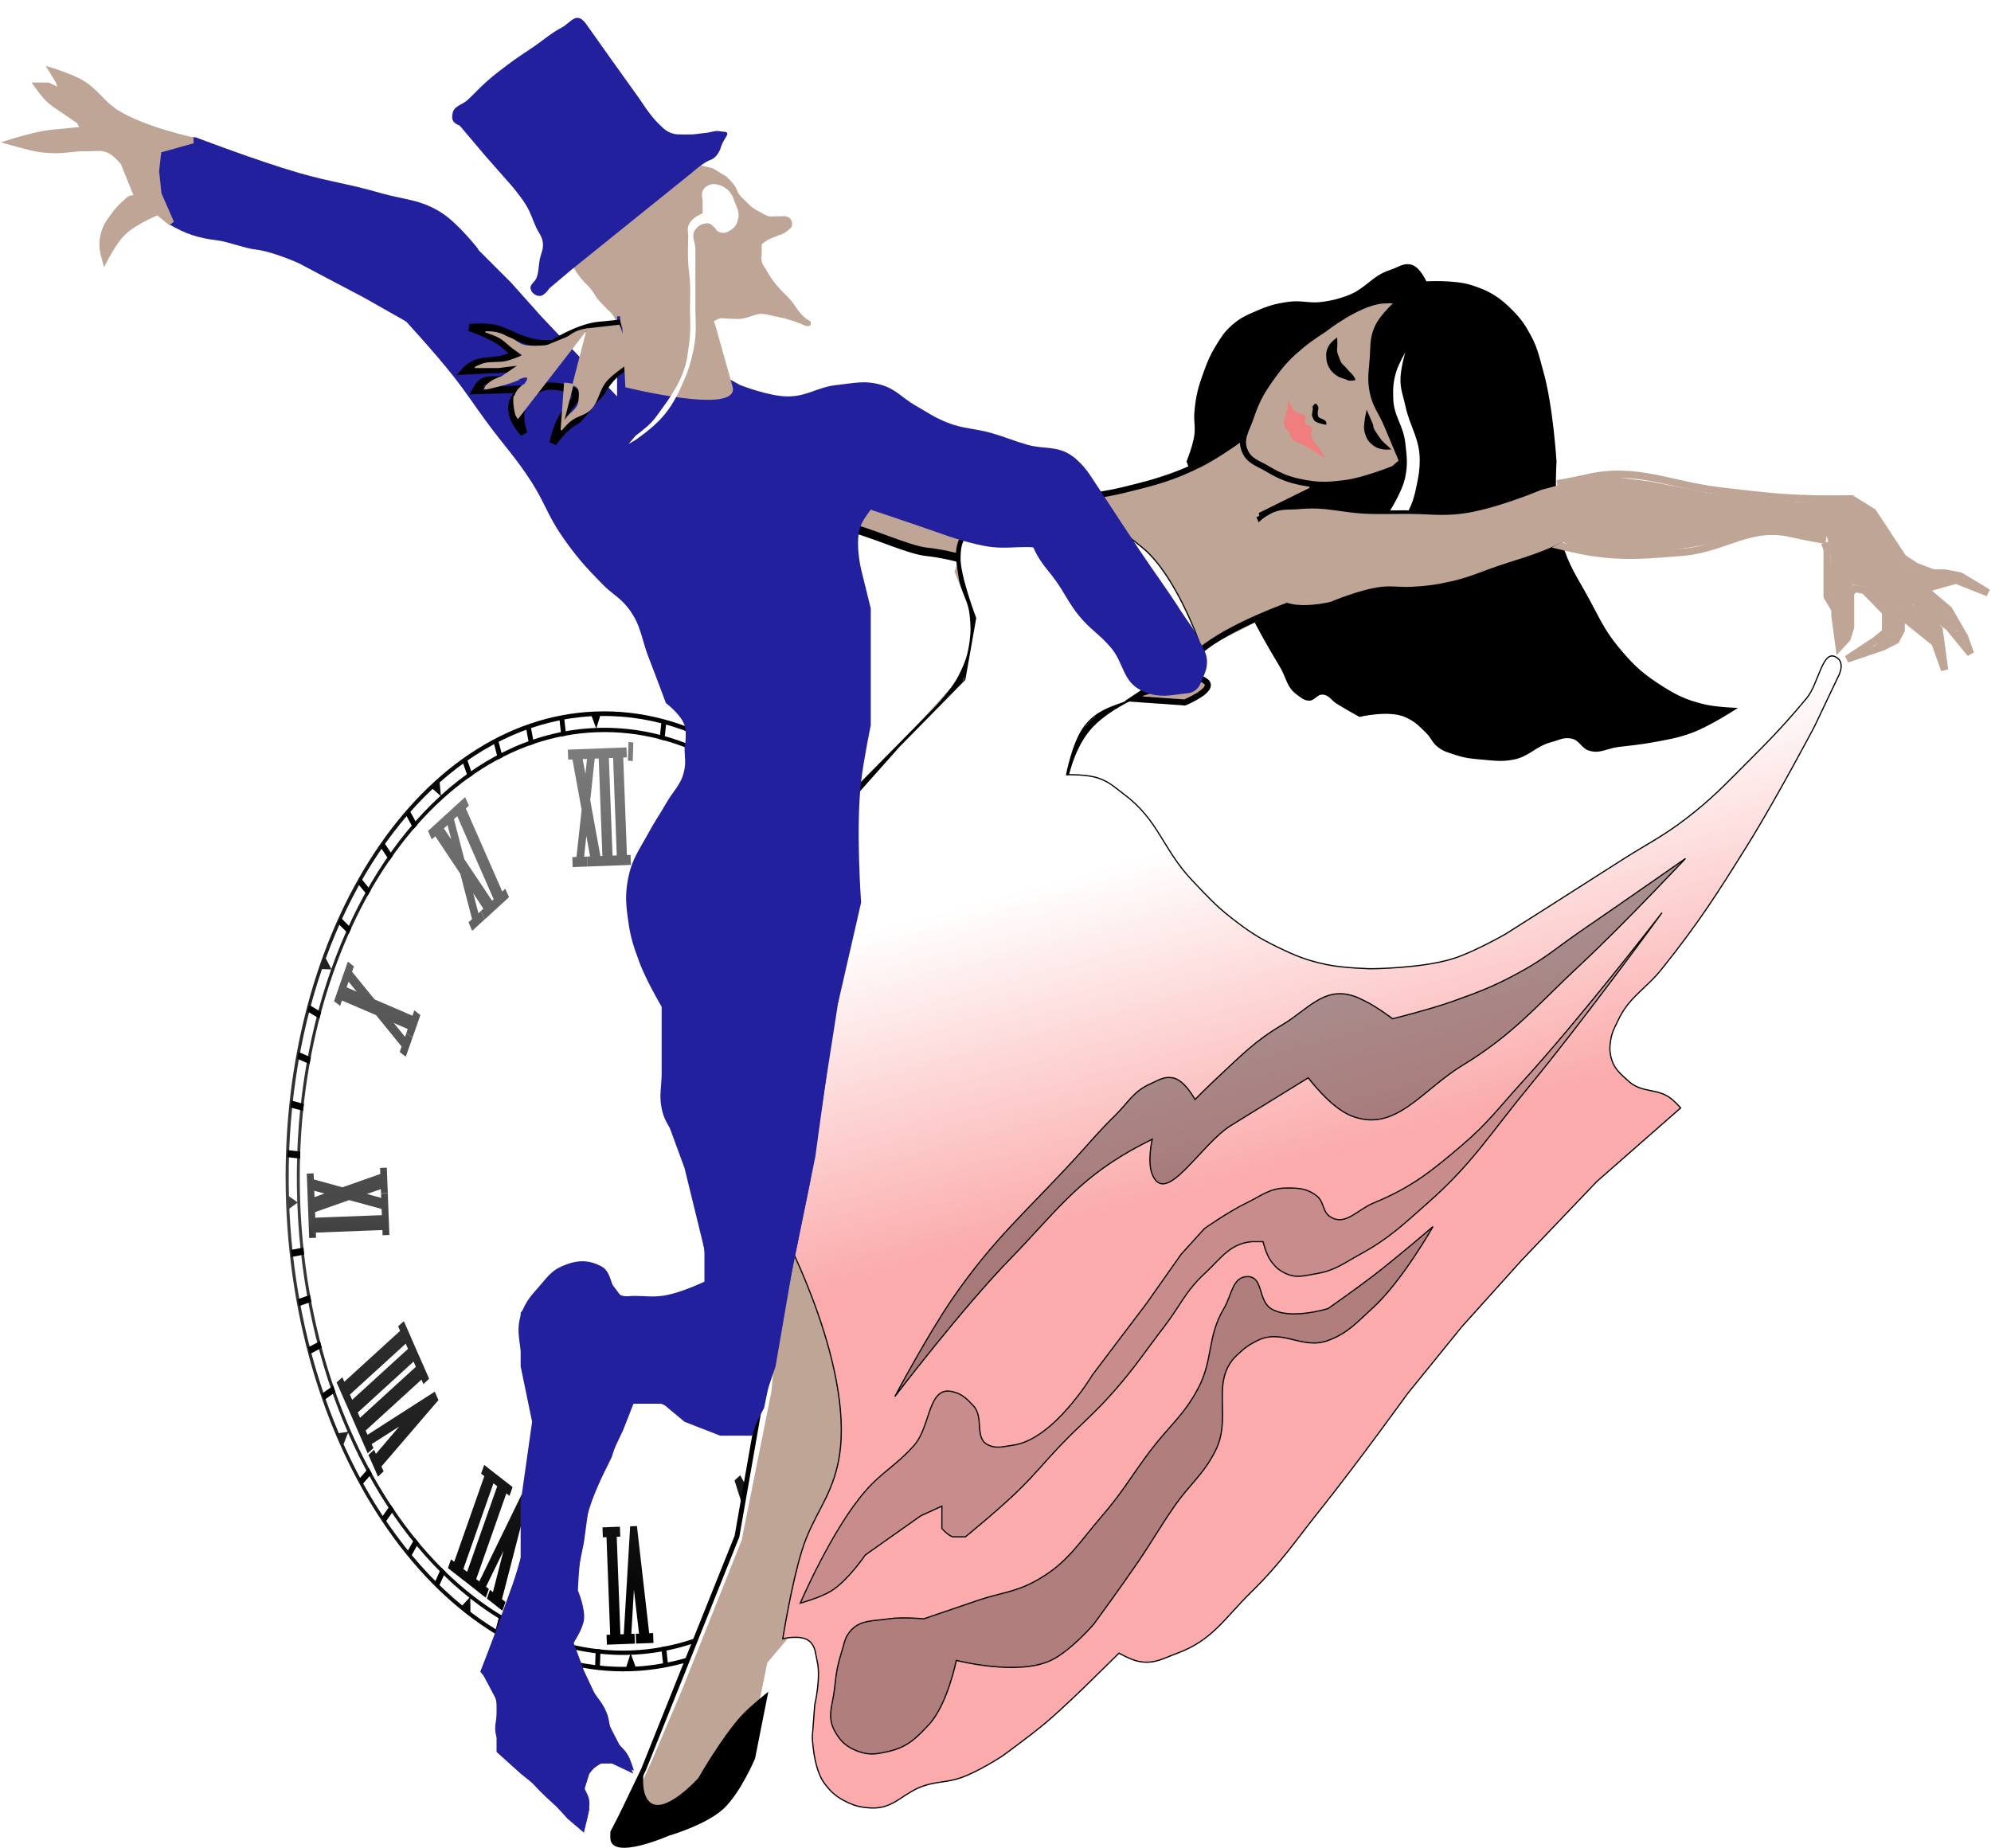 <svg width="1652" height="1534" viewBox="0 0 1652 1534" fill="none" xmlns="http://www.w3.org/2000/svg">
<g id="logo 1" clip-path="url(#clip0_6_16)">
<g id="Group" filter="url(#filter0_d_6_16)">
<path id="Vector" d="M524.517 1333.77C677.441 1328 794.556 1141.7 786.099 917.658C777.643 693.619 646.818 516.679 493.894 522.452C340.969 528.224 223.855 714.523 232.312 938.562C240.768 1162.6 371.593 1339.54 524.517 1333.77Z" fill="white"/>
<path id="Vector_2" d="M494.155 529.848C344.033 535.514 229.1 718.386 237.402 938.331C245.704 1158.27 374.093 1331.96 524.217 1326.3C674.337 1320.63 789.343 1137.75 781.042 917.811C772.744 697.866 644.274 524.181 494.155 529.848ZM490.917 533.749L494.525 543.48C446.95 545.314 403.022 565.553 365.774 599.462L364.791 588.687C401.57 556.09 444.482 536.347 490.917 533.749ZM497.969 533.588C544.353 532.743 588.539 549.117 627.585 578.767L627.717 589.889C587.963 558.742 542.566 541.723 494.885 543.466L497.969 533.588ZM494.804 547.039C638.438 541.617 761.304 707.817 769.247 918.256C777.19 1128.68 667.203 1303.68 523.568 1309.11C379.934 1314.53 257.068 1148.31 249.125 937.888C241.182 727.453 351.169 552.46 494.804 547.039ZM358.944 594.051L365.499 599.787C327.047 634.902 295.795 684.608 274.92 743.555L270.336 734.7C291.199 677.515 321.715 629.061 358.944 594.051ZM634.116 583.874C673.81 615.992 707.784 661.949 732.855 717.347L729.179 726.828C704.004 669.645 669.121 622.376 628.232 590.185L634.116 583.874ZM267.145 743.638L274.788 743.875C254.554 801.152 244.121 867.116 246.644 937.037L239.762 932.153C237.899 864.16 247.908 799.922 267.145 743.638ZM736.947 726.535C760.299 781.261 775.067 844.605 778.251 912.562L771.668 917.535C768.963 847.909 753.853 783.113 729.571 727.653L736.947 726.535ZM246.664 937.561C246.669 937.702 246.674 937.839 246.68 937.981C249.302 1007.46 264.36 1072.24 288.482 1127.66L281.106 1128.78C257.835 1073.94 243.132 1010.46 240.078 942.429L246.664 937.561ZM771.712 918.688L778.666 923.569C780.573 991.389 770.652 1055.56 751.559 1111.76L743.992 1111.62C764.083 1054.41 774.281 988.441 771.712 918.688ZM288.797 1128.39C313.863 1185.71 348.637 1232.98 389.469 1265.35L383.589 1271.77C343.979 1239.49 310.013 1193.46 285.054 1137.97L288.797 1128.39ZM743.536 1112.9L748.044 1121.65C727.22 1178.7 696.832 1227 659.712 1261.98L653.085 1256.24C691.419 1221.17 722.694 1171.68 743.536 1112.9ZM390.211 1265.96C429.888 1297.18 475.224 1314.27 522.84 1312.7L519.688 1322.69C473.383 1323.34 429.299 1306.81 390.343 1277.08L390.211 1265.96ZM652.25 1257.01L653.237 1267.89C616.505 1300.3 573.641 1319.96 527.315 1322.51L523.703 1312.67C571.186 1310.88 615.04 1290.76 652.25 1257.01Z" fill="url(#paint0_linear_6_16)"/>
<g id="Group_2" filter="url(#filter1_d_6_16)">
<path id="Vector_3" d="M471.142 557.485L471.284 561.259L471.316 562.098L471.454 565.766L474.043 565.669L474.978 565.633L482.602 607.335L478.321 646.546L477.386 646.582L474.868 646.677L475.007 650.345L475.039 651.184L475.181 654.958L477.698 654.863L484.818 654.594L487.335 654.499L487.193 650.725L487.161 649.887L487.023 646.218L484.65 646.307L486.518 629.021L489.612 646.12L487.167 646.212L487.305 649.881L487.337 650.72L487.479 654.493L489.996 654.398L497.188 654.127L499.418 654.043L499.706 654.032L501.935 653.948L509.055 653.679L509.127 653.676L511.572 653.584L511.644 653.581L520.994 653.228L523.511 653.133L523.368 649.36L523.337 648.521L523.198 644.852L520.681 644.947L520.178 644.966L517.123 564.043L517.626 564.024L520.144 563.929L520.005 560.26L519.973 559.421L519.831 555.648L517.314 555.743L507.964 556.095L507.893 556.098L505.447 556.19L505.375 556.193L496.673 556.522L496.026 556.546L494.084 556.619L493.509 556.641L486.892 556.891L485.526 556.942L484.375 556.986L483.008 557.037L473.731 557.388L471.142 557.485ZM483.465 565.313L484.688 565.267L485.838 565.223L487.061 565.177L485.73 577.614L483.465 565.313ZM493.462 564.936L493.821 564.922L494.397 564.9L496.338 564.827L496.77 564.811L499.825 645.735L499.393 645.751L499.105 645.762L498.17 645.797L489.725 599.508L493.462 564.936ZM505.185 564.493L505.688 564.474L505.76 564.472L508.205 564.379L508.277 564.377L508.708 564.36L511.763 645.284L511.331 645.3L511.26 645.303L508.814 645.395L508.743 645.398L508.239 645.417L505.185 564.493ZM385.916 596.918L383.825 598.781L375.956 605.902L374.984 606.883L374.357 607.432L368.298 612.909L367.187 614.001L365.096 615.864L357.231 623.089L355.14 624.953L356.557 628.153L356.873 628.876L358.214 631.975L360.376 630.109L361.14 629.345L381.905 660.473L391.68 698.104L390.844 698.87L388.754 700.734L390.099 703.937L390.415 704.66L391.832 707.861L393.918 705.893L399.905 700.418L401.996 698.554L400.651 695.351L400.335 694.628L398.99 691.425L396.971 693.286L392.67 676.652L401.076 689.457L399.058 691.317L400.475 694.518L400.718 695.244L402.136 698.444L404.294 696.473L412.16 689.248L414.318 687.277L420.237 681.91L422.324 679.942L420.982 676.843L420.667 676.12L419.25 672.92L417.163 674.888L416.744 675.218L386.484 606.239L386.903 605.908L389.062 603.937L387.644 600.737L387.329 600.014L385.916 596.918ZM618.121 597.076L616.949 600.374L616.689 601.119L615.513 604.312L617.814 606.115L618.185 606.416L593.211 677.48L592.839 677.18L590.543 675.482L589.439 678.673L589.179 679.417L588.007 682.716L590.308 684.518L598.62 691.028L600.921 692.83L602.02 689.535L602.28 688.79L603.452 685.492L601.156 683.794L600.78 683.388L625.754 612.324L626.126 612.624L628.426 614.427L629.526 611.131L629.786 610.387L630.962 607.193L628.662 605.391L620.349 598.881L618.121 597.076ZM379.381 612.701L409.641 681.68L409.086 682.226L408.318 682.885L385.265 648.379L376.667 615.217L377.431 614.454L379.381 612.701ZM371.304 620.039L374.42 631.993L368.314 622.881L370.332 621.02L371.304 620.039ZM288.651 733.38L287.479 736.678L284.228 745.934L283.128 749.229L282.472 750.934L278.316 762.952L277.144 766.251L279.441 767.949L279.888 768.352L282.189 770.154L283.289 766.859L283.749 765.687L312.08 777.844L333.231 803.918L332.771 805.09L331.671 808.386L333.9 810.192L334.419 810.592L336.716 812.29L337.82 809.099L341.075 799.948L342.175 796.653L339.946 794.847L339.427 794.447L337.202 792.746L336.094 795.832L326.729 784.324L338.298 789.346L337.194 792.537L339.495 794.339L340.014 794.74L342.239 796.44L343.415 793.247L347.639 781.12L348.811 777.822L346.582 776.017L346.063 775.616L343.762 773.814L342.662 777.109L342.202 778.281L310.795 764.771L292.14 741.856L292.524 740.582L293.7 737.388L291.399 735.586L290.88 735.185L288.651 733.38ZM715.038 718.545L712.879 720.516L712.392 720.955L710.305 722.923L711.647 726.021L711.882 726.537L665.583 768.804L665.348 768.288L664.002 765.085L661.844 767.056L661.356 767.494L659.27 769.463L660.611 772.561L665.733 784.23L665.813 784.437L667.154 787.535L672.276 799.204L673.693 802.404L675.78 800.436L676.267 799.998L678.426 798.027L677.012 794.931L676.773 794.31L723.072 752.043L723.311 752.664L724.725 755.76L726.815 753.896L727.303 753.458L729.461 751.487L728.044 748.286L722.922 736.618L721.581 733.519L721.505 733.417L716.383 721.749L715.038 718.545ZM289.209 750.049L295.93 758.299L287.585 754.73L288.692 751.644L289.209 750.049ZM716.533 737.174L716.768 737.69L716.844 737.792L718.19 740.995L718.425 741.511L672.122 783.674L671.891 783.262L670.545 780.059L670.47 779.957L670.234 779.441L716.533 737.174ZM315.354 904.632L315.492 908.301L315.543 909.664L284.127 920.717L260.4 914.16L260.349 912.797L260.21 909.128L257.693 909.223L257.118 909.245L254.529 909.343L254.667 913.011L255.067 923.599L255.138 925.485L255.205 927.267L255.28 929.259L255.751 941.733L255.795 942.886L255.894 945.507L255.937 946.66L256.408 959.134L256.547 962.803L259.136 962.705L259.711 962.683L262.228 962.588L262.09 958.919L262.066 958.29L317.3 956.205L317.324 956.834L317.462 960.503L319.98 960.408L320.555 960.386L323.072 960.291L322.934 956.623L322.443 943.625L322.419 942.996L322.305 939.956L322.277 939.222L321.909 929.473L321.77 925.805L319.253 925.9L318.678 925.921L316.161 926.016L316.291 929.475L304.43 926.249L316.018 922.243L316.153 925.807L318.67 925.712L319.245 925.69L321.763 925.595L321.624 921.926L321.102 908.089L320.963 904.421L318.446 904.516L317.871 904.537L315.354 904.632ZM695.303 894.07L695.445 897.843L695.96 911.471L695.964 911.575L696.102 915.244L696.106 915.349L696.62 928.976L696.624 929.08L696.763 932.749L696.767 932.854L697.281 946.481L697.42 950.15L699.937 950.055L700.512 950.033L703.029 949.938L702.891 946.269L702.867 945.64L758.101 943.555L758.125 944.184L758.264 947.853L760.781 947.758L761.356 947.736L763.873 947.641L763.735 943.973L763.22 930.345L763.217 930.241L763.078 926.572L763.074 926.467L762.56 912.84L762.556 912.736L762.417 909.067L762.413 908.962L761.899 895.335L761.757 891.562L759.239 891.657L758.664 891.678L756.147 891.773L756.289 895.547L756.309 896.071L701.075 898.156L701.055 897.632L700.913 893.858L698.395 893.953L697.82 893.975L695.303 894.07ZM260.756 923.594L269.27 925.897L260.954 928.835L260.887 927.053L260.82 925.271L260.756 923.594ZM701.546 910.63L756.78 908.545L756.804 909.174L756.808 909.279L756.946 912.947L756.95 913.052L756.97 913.576L701.736 915.661L701.716 915.137L701.712 915.032L701.573 911.363L701.569 911.259L701.546 910.63ZM289.713 931.318L316.639 938.7L316.667 939.434L316.695 940.167L316.81 943.207L316.833 943.836L261.599 945.921L261.476 942.672L261.433 941.519L261.425 941.309L289.713 931.318ZM702.206 928.135L757.441 926.051L757.464 926.679L757.468 926.784L757.607 930.453L757.611 930.558L757.631 931.082L702.396 933.167L702.377 932.642L702.373 932.538L702.234 928.869L702.23 928.764L702.206 928.135ZM335.064 1031.85L332.974 1033.71L332.486 1034.15L330.328 1036.12L331.745 1039.32L331.981 1039.84L285.681 1082.11L285.442 1081.49L284.029 1078.39L281.938 1080.25L281.451 1080.69L279.292 1082.66L280.71 1085.86L285.831 1097.53L285.835 1097.64L287.249 1100.73L292.371 1112.4L293.788 1115.6L293.792 1115.71L298.914 1127.38L300.331 1130.58L303.72 1138.32L305.137 1141.52L307.224 1139.55L307.711 1139.11L309.87 1137.14L308.456 1134.05L308.376 1133.84L331.304 1119.22L311.921 1141.9L311.77 1141.69L310.424 1138.49L308.266 1140.46L307.85 1140.89L305.688 1142.76L307.105 1145.96L312.227 1157.63L313.573 1160.83L315.731 1158.86L316.147 1158.43L318.305 1156.46L316.892 1153.36L316.496 1152.43L362.028 1099.38L363.827 1097.42L362.566 1094.53L361.935 1093.08L360.749 1090.3L358.711 1091.63L304.987 1126.1L304.52 1125.17L303.414 1122.59L349.713 1080.32L349.949 1080.84L351.294 1084.04L353.453 1082.07L353.94 1081.63L356.027 1079.66L354.681 1076.46L349.559 1064.79L349.484 1064.69L348.142 1061.59L343.02 1049.92L341.603 1046.72L341.599 1046.61L336.477 1034.95L335.064 1031.85ZM685.83 1032.36L684.658 1035.66L680.431 1047.68L679.259 1050.98L681.552 1052.57L682.071 1052.97L684.372 1054.78L685.476 1051.59L685.74 1050.95L735.301 1089.38L735.105 1089.92L733.933 1093.21L736.23 1094.91L736.749 1095.31L738.982 1097.22L740.154 1093.92L744.382 1081.9L745.558 1078.71L743.257 1076.91L742.738 1076.51L740.513 1074.81L739.337 1078L739.141 1078.53L689.58 1040.09L689.775 1039.56L690.875 1036.27L688.65 1034.56L688.135 1034.27L685.83 1032.36ZM336.631 1050.48L336.867 1050.99L336.871 1051.1L337.342 1052.13L338.208 1054.09L338.284 1054.19L338.524 1054.81L292.224 1097.08L291.985 1096.46L290.572 1093.36L290.564 1093.15L290.332 1092.74L336.631 1050.48ZM343.17 1065.35L343.406 1065.86L343.41 1065.97L344.827 1069.17L345.063 1069.68L298.763 1111.95L298.528 1111.43L298.452 1111.33L297.107 1108.13L296.871 1107.61L343.17 1065.35ZM674.631 1063.86L673.591 1066.83L673.071 1068.32L672.1 1071.2L673.901 1073.12L722.602 1125.03L722.354 1126.09L721.182 1129.39L723.403 1130.98L723.926 1131.49L726.227 1133.29L727.403 1130.1L730.515 1120.95L731.763 1117.76L729.39 1115.96L728.871 1115.56L726.714 1113.75L725.542 1117.05L725.474 1117.15L704.686 1094.95L728.406 1108.96L728.266 1109.07L727.166 1112.36L729.395 1114.17L729.914 1114.57L732.211 1116.27L733.391 1113.18L737.546 1101.16L738.718 1097.86L736.422 1096.16L735.898 1095.66L733.598 1093.86L732.494 1097.05L732.242 1098L676.773 1065.24L674.631 1063.86ZM401.72 1151.1L400.62 1154.4L400.36 1155.14L399.184 1158.34L401.485 1160.14L401.857 1160.44L376.883 1231.5L376.511 1231.2L374.214 1229.51L373.11 1232.7L372.85 1233.44L371.679 1236.74L373.979 1238.54L382.291 1245.05L384.592 1246.85H384.664L392.976 1253.36L394.166 1254.37L394.462 1254.56L400.773 1259.58L403.07 1261.27L404.246 1258.08L404.506 1257.33L405.606 1254.04L403.377 1252.23L403.233 1252.24L417.74 1222.51L409.017 1256.64L408.797 1256.54L406.568 1254.74L405.396 1258.04L405.136 1258.78L404.036 1262.08L406.261 1263.78L414.649 1270.39L416.874 1272.09L418.05 1268.9L418.31 1268.15L419.41 1264.86L417.181 1263.05L416.514 1262.55L437.188 1182.52L437.937 1179.44L435.932 1177.84L434.893 1177.04L432.892 1175.54L431.62 1178.11L397.665 1247.83L397.441 1247.63L395.512 1246.13L395.141 1245.83L420.115 1174.76L420.486 1175.06L422.711 1176.76L423.887 1173.57L424.147 1172.83L425.319 1169.53L423.018 1167.72L414.706 1161.21L414.63 1161.11L414.039 1160.72L412.405 1159.41L412.334 1159.42L404.021 1152.91L401.72 1151.1ZM409.426 1166.35L409.797 1166.65L412.098 1168.45H412.17L412.545 1168.85L387.571 1239.92L387.2 1239.62L387.124 1239.52L384.823 1237.71L384.456 1237.52L409.426 1166.35ZM614.22 1159.67L612.27 1161.42L611.295 1162.3L609.488 1164.04L610.39 1166.95L635.58 1246.62L634.956 1247.27L632.798 1249.24L634.211 1252.34L634.527 1253.06L635.872 1256.26L638.03 1254.29L643.946 1248.82L646.108 1246.96L644.691 1243.76L644.375 1243.03L643.03 1239.83L640.872 1241.8L640.804 1241.91L630.089 1207.99L646.164 1236.98L646.024 1237.09L643.937 1239.06L645.283 1242.26L645.598 1242.99L647.011 1246.08L649.102 1244.22L656.895 1237L659.058 1235.13L657.64 1231.93L657.325 1231.21L655.98 1228L653.821 1229.97L653.266 1230.52L615.618 1162.34L614.22 1159.67ZM499.898 1202.93L500.04 1206.7L500.072 1207.54L500.21 1211.21L502.799 1211.11L503.231 1211.09L506.286 1292.02L505.854 1292.03L503.265 1292.13L503.403 1295.8L503.435 1296.64L503.574 1300.31L506.163 1300.21L514.577 1299.89L515.44 1299.86L517.094 1299.8L518.029 1299.76L524.214 1299.53L526.804 1299.43L526.665 1295.76L526.633 1294.92L526.495 1291.26L523.906 1291.35L523.834 1291.36L525.977 1254.64L530.235 1291.11L530.019 1291.12L527.502 1291.22L527.64 1294.89L527.672 1295.72L527.811 1299.39L530.328 1299.3L539.677 1298.95L542.195 1298.85L542.056 1295.18L542.024 1294.34L541.886 1290.67L539.369 1290.77L538.65 1290.8L528.864 1205.19L528.522 1201.85L526.221 1201.93L525.07 1201.98L522.84 1202.06L522.675 1205.32L517.577 1291.59L516.786 1291.62L515.132 1291.68L514.772 1291.7L511.718 1210.77L512.077 1210.76L514.667 1210.66L514.528 1206.99L514.496 1206.16L514.354 1202.38L511.765 1202.48L502.487 1202.83L499.898 1202.93Z" fill="url(#paint1_linear_6_16)"/>
</g>
<path id="Vector_4" d="M468.057 534.451L464.094 535.219L465.388 547.031L465.776 550.587C467.095 550.319 468.425 550.064 469.744 549.826L469.354 546.27L468.057 534.451Z" fill="#010101"/>
<path id="Vector_5" d="M440.277 541.707L436.394 543.07L438.521 554.605L439.162 558.084C440.456 557.622 441.74 557.147 443.039 556.699L442.403 553.212L440.277 541.707Z" fill="#010101"/>
<path id="Vector_6" d="M413.255 553.175L409.505 555.134L412.422 566.283L413.312 569.662C414.552 568.994 415.807 568.342 417.058 567.707L416.176 564.318L413.255 553.175Z" fill="#010101"/>
<path id="Vector_7" d="M387.275 568.743L383.704 571.276L387.398 581.96L388.513 585.199C389.703 584.345 390.902 583.51 392.097 582.679L390.972 579.447L387.275 568.743Z" fill="#010101"/>
<path id="Vector_8" d="M339.615 611.501L336.504 615.089L341.638 624.539L343.186 627.386C344.214 626.181 345.25 624.98 346.297 623.795L344.747 620.951L339.615 611.501Z" fill="#010101"/>
<path id="Vector_9" d="M318.436 638.213L315.606 642.267L321.386 650.92L323.125 653.521C324.065 652.162 325.016 650.816 325.968 649.48L324.229 646.879L318.436 638.213Z" fill="#010101"/>
<path id="Vector_10" d="M299.356 668.106L296.835 672.571L303.184 680.323L305.1 682.659C305.931 681.157 306.766 679.654 307.616 678.17L305.707 675.848L299.356 668.106Z" fill="#010101"/>
<path id="Vector_11" d="M282.57 700.84L280.395 705.682L287.227 712.424L289.288 714.459C290.005 712.833 290.737 711.22 291.472 709.62L289.406 707.585L282.57 700.84Z" fill="#010101"/>
<path id="Vector_12" d="M256.605 773.389L255.183 778.831L262.747 783.359L265.037 784.734C265.51 782.915 265.974 781.101 266.464 779.292L264.169 777.924L256.605 773.389Z" fill="#010101"/>
<path id="Vector_13" d="M256.872 822.427C257.205 820.547 257.544 818.656 257.902 816.792L255.531 815.773L247.709 812.413L246.684 818.045L254.499 821.405L256.872 822.427Z" fill="#010101"/>
<path id="Vector_14" d="M251.49 861.3C251.684 859.361 251.902 857.441 252.12 855.515L249.692 854.871L241.673 852.711L241.074 858.498L249.062 860.645L251.49 861.3Z" fill="#010101"/>
<path id="Vector_15" d="M248.965 900.913C249.022 898.952 249.094 897.001 249.168 895.05L246.719 894.766L238.582 893.824L238.393 899.686L246.511 900.616L248.965 900.913Z" fill="#010101"/>
<path id="Vector_16" d="M252.376 980.539C252.156 978.599 251.942 976.659 251.744 974.708L249.314 975.169L241.288 976.735L241.93 982.555L249.958 981.003L252.376 980.539Z" fill="#010101"/>
<path id="Vector_17" d="M258.297 1019.73C257.939 1017.82 257.572 1015.92 257.233 1014.02L254.868 1014.85L247.051 1017.62L248.108 1023.33L255.929 1020.56L258.297 1019.73Z" fill="#010101"/>
<path id="Vector_18" d="M265.517 1052.37L263.232 1053.57L255.695 1057.52L257.159 1063.05L264.683 1059.12L266.971 1057.92C266.472 1056.06 265.992 1054.23 265.517 1052.37Z" fill="#010101"/>
<path id="Vector_19" d="M274.314 1090.9L267.113 1096L268.954 1101.3L276.134 1096.2L278.312 1094.66C277.694 1092.89 277.095 1091.13 276.491 1089.36L274.314 1090.9Z" fill="#010101"/>
<path id="Vector_20" d="M304.056 1159.8L297.759 1167.05L300.294 1171.7L306.594 1164.46L308.493 1162.28C307.644 1160.72 306.789 1159.18 305.953 1157.61L304.056 1159.8Z" fill="#010101"/>
<path id="Vector_21" d="M322.386 1190.62L316.644 1198.82L319.497 1203.08L325.224 1194.89L326.96 1192.42C325.999 1191.01 325.057 1189.57 324.114 1188.14L322.386 1190.62Z" fill="#010101"/>
<path id="Vector_22" d="M342.738 1218.59L337.636 1227.66L340.769 1231.46L345.872 1222.38L347.408 1219.66C346.365 1218.39 345.313 1217.13 344.275 1215.85L342.738 1218.59Z" fill="#010101"/>
<path id="Vector_23" d="M364.917 1243.38L360.515 1253.2L363.887 1256.5L368.285 1246.71L369.615 1243.76C368.49 1242.65 367.365 1241.55 366.25 1240.42L364.917 1243.38Z" fill="#010101"/>
<path id="Vector_24" d="M413.752 1282.41L410.878 1293.34L414.629 1295.57L417.499 1284.64L418.376 1281.32C417.12 1280.6 415.868 1279.86 414.62 1279.09L413.752 1282.41Z" fill="#010101"/>
<path id="Vector_25" d="M439.891 1296.17L437.83 1307.51L441.702 1309.15L443.767 1297.84L444.397 1294.39C443.104 1293.84 441.808 1293.29 440.519 1292.73L439.891 1296.17Z" fill="#010101"/>
<path id="Vector_26" d="M466.789 1305.86L465.556 1317.52L469.514 1318.58L470.751 1306.95L471.127 1303.43C469.798 1303.08 468.486 1302.7 467.165 1302.32L466.789 1305.86Z" fill="#010101"/>
<path id="Vector_27" d="M494.149 1311.4L493.754 1323.26L497.754 1323.72L498.157 1311.87L498.275 1308.28C496.94 1308.15 495.599 1307.98 494.272 1307.81L494.149 1311.4Z" fill="#010101"/>
<path id="Vector_28" d="M552.627 1305.64C551.307 1305.9 549.989 1306.16 548.666 1306.39L549.058 1309.96L550.363 1321.75L554.308 1320.97L553.015 1309.19L552.627 1305.64Z" fill="#010101"/>
<path id="Vector_29" d="M579.24 1298.14C577.951 1298.6 576.664 1299.07 575.37 1299.52L576.013 1303.02L578.137 1314.53L581.999 1313.14L579.884 1301.63L579.24 1298.14Z" fill="#010101"/>
<path id="Vector_30" d="M605.093 1286.56C603.856 1287.23 602.604 1287.88 601.351 1288.5L602.246 1291.9L605.165 1303.04L608.891 1301.06L605.979 1289.94L605.093 1286.56Z" fill="#010101"/>
<path id="Vector_31" d="M629.886 1271.03C628.703 1271.88 627.508 1272.71 626.314 1273.54L627.439 1276.79L631.133 1287.46L634.687 1284.92L631.013 1274.28L629.886 1271.03Z" fill="#010101"/>
<path id="Vector_32" d="M675.222 1228.84C674.196 1230.03 673.16 1231.24 672.119 1232.41L673.667 1235.26L678.803 1244.7L681.897 1241.12L676.77 1231.7L675.222 1228.84Z" fill="#010101"/>
<path id="Vector_33" d="M695.285 1202.7C694.35 1204.06 693.402 1205.4 692.454 1206.72L694.198 1209.33L699.985 1217.99L702.789 1213.94L697.031 1205.31L695.285 1202.7Z" fill="#010101"/>
<path id="Vector_34" d="M713.306 1173.57C712.482 1175.07 711.644 1176.56 710.796 1178.03L712.705 1180.36L719.056 1188.11L721.558 1183.63L715.221 1175.89L713.306 1173.57Z" fill="#010101"/>
<path id="Vector_35" d="M729.122 1141.78C728.409 1143.39 727.674 1144.99 726.944 1146.6L729.005 1148.62L735.844 1155.37L738.005 1150.53L731.183 1143.8L729.122 1141.78Z" fill="#010101"/>
<path id="Vector_36" d="M753.372 1071.49C752.91 1073.3 752.442 1075.12 751.955 1076.92L754.251 1078.29L761.813 1082.83L763.217 1077.39L755.664 1072.87L753.372 1071.49Z" fill="#010101"/>
<path id="Vector_37" d="M761.538 1033.79C761.213 1035.68 760.871 1037.55 760.52 1039.42L762.891 1040.44L770.705 1043.78L771.701 1038.16L763.913 1034.8L761.538 1033.79Z" fill="#010101"/>
<path id="Vector_38" d="M766.924 994.916C766.725 996.845 766.512 998.761 766.291 1000.68L768.713 1001.34L776.734 1003.49L777.325 997.725L769.348 995.577L766.924 994.916Z" fill="#010101"/>
<path id="Vector_39" d="M769.45 955.308C769.395 957.272 769.328 959.22 769.252 961.171L771.698 961.438L779.829 962.37L780.003 956.539L771.899 955.606L769.45 955.308Z" fill="#010101"/>
<path id="Vector_40" d="M766.032 875.668C766.25 877.608 766.466 879.548 766.668 881.482L769.094 881.017L777.134 879.461L776.463 873.658L768.452 875.2L766.032 875.668Z" fill="#010101"/>
<path id="Vector_41" d="M760.117 836.499C760.471 838.39 760.838 840.284 761.177 842.196L763.54 841.344L771.363 838.573L770.285 832.904L762.479 835.661L760.117 836.499Z" fill="#010101"/>
<path id="Vector_42" d="M752.886 803.832L755.178 802.633L762.713 798.674L761.242 793.167L753.727 797.099L751.442 798.297C751.933 800.132 752.417 801.978 752.886 803.832Z" fill="#010101"/>
<path id="Vector_43" d="M744.091 765.301L751.298 760.189L749.449 754.917L742.273 760.002L740.084 761.539C740.706 763.299 741.31 765.077 741.911 766.848L744.091 765.301Z" fill="#010101"/>
<path id="Vector_44" d="M711.812 691.753L709.914 693.934C710.763 695.474 711.617 697.024 712.448 698.591L714.354 696.403L720.653 689.145L718.111 684.515L711.812 691.753Z" fill="#010101"/>
<path id="Vector_45" d="M693.176 661.324L691.448 663.787C692.405 665.192 693.346 666.631 694.285 668.064L696.013 665.587L701.763 657.365L698.907 653.133L693.176 661.324Z" fill="#010101"/>
<path id="Vector_46" d="M672.534 633.819L670.996 636.545C672.044 637.808 673.089 639.069 674.126 640.343L675.66 637.618L680.77 628.534L677.638 624.752L672.534 633.819Z" fill="#010101"/>
<path id="Vector_47" d="M650.118 609.502L648.787 612.455C649.911 613.558 651.034 614.678 652.155 615.794L653.482 612.845L657.898 603.011L654.516 599.709L650.118 609.502Z" fill="#010101"/>
<path id="Vector_48" d="M626.146 588.673L625.041 591.818C626.242 592.744 627.43 593.693 628.619 594.646L629.726 591.497L633.389 581.029L629.802 578.259L626.146 588.673Z" fill="#010101"/>
<path id="Vector_49" d="M600.896 571.568L600.027 574.882C601.277 575.621 602.533 576.36 603.777 577.126L604.652 573.808L607.518 562.87L603.774 560.64L600.896 571.568Z" fill="#010101"/>
<path id="Vector_50" d="M574.637 558.373L574.009 561.816C575.306 562.355 576.597 562.914 577.891 563.49L578.513 560.05L580.584 548.682L576.706 547.052L574.637 558.373Z" fill="#010101"/>
<path id="Vector_51" d="M547.648 549.274L547.274 552.791C548.596 553.131 549.917 553.508 551.238 553.888L551.615 550.363L552.854 538.681L548.894 537.638L547.648 549.274Z" fill="#010101"/>
<path id="Vector_52" d="M521.101 566.99L520.98 570.559C522.319 570.7 523.654 570.861 524.996 571.026L525.11 567.451L525.5 555.555L521.504 555.121L521.101 566.99Z" fill="#010101"/>
<path id="Vector_53" d="M764.513 916.319C768.511 1022.24 630.91 931.651 499.987 933.922C375.481 936.086 257.541 1036.32 253.739 935.599C245.94 728.96 353.958 557.125 495.003 551.801C636.048 546.477 756.713 709.681 764.513 916.319Z" fill="url(#paint2_linear_6_16)"/>
</g>
<path id="Vector_54" d="M1566.5 448.5L1552.5 427.5L1537.5 416.5L1521 421L1514.5 438.5L1518 451.5L1519.5 463L1518 484.5L1519.5 496L1524.5 504.5L1528.5 531L1534 522L1533 500.5V491L1537.5 484.5L1548.5 487L1566.5 507L1567.25 515.75L1568 524.5L1556.5 535.5L1568 532.5L1574.5 523V514.5V504.5L1607.5 532.5V524.5L1586 504.5L1587.5 500.5L1605.5 509.5L1623.5 523L1614 507L1597.5 492.5L1595.5 487L1614 482.5L1622 479L1603.5 477.5L1587.5 472.5L1577.5 466L1566.5 448.5Z" fill="#BFA595" stroke="#BFA595"/>
<path id="Vector_55" d="M1535.5 413.5L1554 425L1579 463L1589.5 470L1604 475.5H1613.5L1626.5 478L1641.5 487L1649.5 492L1623 481.5L1598 488.5L1600.5 492L1617 506L1630 528.5L1635 542.5L1617 520.5L1604 511L1587.5 503L1609 522.5L1613.5 556L1605.5 533.5L1577.5 511V523L1573 531.5L1562 537L1532.5 547L1556 531.5L1564.5 524.5V508L1547 490L1539 488.5L1535.5 492V520.5L1532.5 530L1526 537L1522.5 511V506L1516 495V483V472.5V456L1514 450.5" stroke="#BFA595" stroke-width="6"/>
<path id="Vector_56" d="M991 361C989.855 369.885 984.5 383 984.5 383C984.5 383 1017.54 475.094 1048 529.5C1053.3 538.967 1056.44 544.18 1062 553.5C1067.38 562.532 1067.48 570.343 1076 576.5C1079.54 579.056 1081.64 581.266 1086 581.5C1090.89 581.762 1092.61 576.209 1097.5 576.5C1102.85 576.819 1104.45 581.163 1109 584C1116.28 588.536 1128 595 1128 595C1128 595 1152.04 589.231 1165.5 595C1173.4 598.387 1177.13 602.12 1183.11 608.105L1183.5 608.5C1187.62 612.622 1188.39 616.436 1193 620C1197.91 623.796 1201.61 624.544 1207.5 626.5C1216.15 629.373 1221.42 629.689 1230.5 630.5C1240.22 631.368 1245.89 632.25 1255.5 630.5C1268.82 628.073 1273.91 619.479 1287 616C1293.52 614.268 1297.41 611.592 1304 613C1310.73 614.437 1311.93 620.97 1318.5 623C1327.52 625.787 1333.13 621.215 1342.5 620C1354.03 618.504 1360.57 618.131 1372 616C1384.24 613.717 1391.28 612.708 1403 608.5C1419.28 602.655 1442 587.5 1442 587.5C1442 587.5 1424.7 587.053 1414 584.5C1397.94 580.665 1389.3 576.071 1375.5 567C1360.84 557.362 1353.63 550.064 1342.5 536.5C1331.05 522.549 1327.14 512.847 1318.5 497C1308.76 479.134 1301.64 469.551 1296 450C1288.73 424.804 1291.5 383 1291.5 383C1291.5 383 1288.64 336.462 1280.5 308C1277.21 296.482 1276.12 289.578 1270.5 279C1265.77 270.101 1262.54 265.208 1255.5 258C1244.29 246.527 1235.81 241.298 1220.5 236.5C1206.67 232.164 1183.5 233.5 1183.5 233.5C1183.5 233.5 1178.52 222.346 1172 220C1165.05 217.496 1160.53 221.719 1153.5 224C1137.92 229.053 1132.93 240.018 1117.5 245.5C1109.91 248.195 1105.47 249.359 1097.5 250.5C1086.48 252.078 1080.02 248.944 1069 250.5C1058.35 252.004 1052.35 253.692 1042.5 258C1034 261.716 1028.92 263.823 1022 270C1015.56 275.747 1012.99 280.127 1008.5 287.5C1003.91 295.037 1002.06 299.723 999 308C994.209 320.974 992.078 328.712 991 342.5C990.437 349.703 991.923 353.835 991 361Z" fill="black"/>
<path id="Vector_57" d="M1166 367.5C1164.32 352.627 1156.36 345.463 1156 330.5C1155.79 321.856 1155.99 316.775 1158.5 308.5C1160.5 301.896 1166 292.5 1166 292.5C1166 292.5 1161.78 306.693 1162 316C1162.2 324.154 1164.29 328.524 1166 336.5C1169.92 354.839 1178.34 364.249 1178 383C1177.86 390.676 1177.07 394.984 1175.5 402.5L1175.4 402.995C1174.01 409.65 1173.18 413.603 1170.5 420C1166.46 429.64 1156 442.5 1156 442.5L1152 464.5L1156 487L1142 464.5V450L1152 426C1152 426 1163.41 408.666 1166 396C1168.23 385.096 1167.25 378.56 1166 367.5Z" fill="white"/>
<path id="Vector_58" d="M724.5 398L822 427V471.5L768.5 458.5L701 435L724.5 398Z" fill="#BFA595"/>
<path id="Vector_59" d="M881.5 412L867.5 404.5L845.5 398L799 404.5H712L644.5 384H631.5" stroke="black" stroke-width="5"/>
<path id="Vector_60" d="M855 470.5H822.5C822.5 470.5 790.353 460.1 769 458C753.065 456.433 718.341 439.83 702.5 437.5" stroke="black" stroke-width="7"/>
<path id="Vector_61" d="M893.5 608L882.5 649.5L893.5 712.5L882.5 772L683.5 684.5L738.5 626.5L792 567.5L807 540.5L816.5 511L801.5 498.5L792 474.5L801.5 445.5L816.5 431L848 419L931.5 406L994 385L1045 352.5L1081 373.5L1089.5 406L1045 427H1075.5L1097.5 455.5L1068 502.5L1032 521.5L994 540.5L966.5 572H939L893.5 608Z" fill="#BFA595"/>
<path id="Vector_62" d="M889.5 749C889.5 749 894.399 726.274 894.5 711.5C894.663 687.605 877.903 674.949 882.5 651.5C885.592 635.732 890.883 619.873 900.5 607C918.426 583.004 960.5 569.5 960.5 569.5C960.5 569.5 982.425 551.329 996 540C1020.61 519.465 1069 502.5 1069 502.5L1097 456L1078.5 428H1045.5L1089 406.5C1089 406.5 1089.94 385.422 1083.5 374.5C1074.74 359.644 1045.5 352 1045.5 352C1045.5 352 1016.76 374.566 996 385C972.773 396.675 958.24 400.277 933 406.5C901.63 414.235 851 417.5 851 417.5C851 417.5 828.886 420.363 817.5 428C807.857 434.468 801.445 439.08 797.5 450C793.984 459.733 796.268 466.225 797.5 476.5C799.118 490.002 805.53 496.481 807 510C807.95 518.735 808.146 523.788 807 532.5C805.421 544.5 802.964 551.2 797.5 562C790.534 575.769 773 593 773 593L705 662" stroke="black" stroke-width="5"/>
<path id="Vector_63" d="M1329 394.5L1295 403.5L1278.5 431.5L1286.5 445.5L1307.5 454.5C1307.5 454.5 1341.06 459.362 1363.5 458.5C1412.85 456.605 1464.5 439 1464.5 439L1508.5 445.5H1528.5L1537.5 416.5H1490.5L1417 409L1368.5 399.5L1329 394.5Z" fill="#BFA595"/>
<path id="Vector_64" d="M1288.5 451.5C1288.5 451.5 1308.16 456.609 1321 458.5C1349.4 462.682 1365.87 460.591 1394.5 458.5C1431.03 455.831 1451.37 434.494 1487 443C1496.67 445.309 1515 448.5 1515 448.5" stroke="#BFA595" stroke-width="6"/>
<path id="Vector_65" d="M1292 401.5C1292 401.5 1304.9 399.286 1317 396.5C1357.83 387.098 1386.38 402.751 1428 407.5C1457.98 410.921 1474.83 413.256 1505 414C1517.49 414.308 1537 414 1537 414" stroke="#BFA595" stroke-width="6"/>
<path id="Vector_66" d="M1068.5 501C1068.5 501 1087.75 502.134 1100 501C1121.08 499.048 1131.44 489.672 1152.5 487.5C1167.07 485.997 1175.47 489.301 1190 487.5C1205.42 485.59 1213.71 482.255 1228.5 477.5C1260.69 467.152 1307 441 1307 441" stroke="black" stroke-width="5"/>
<path id="Vector_67" d="M1043.5 431.5C1043.5 431.5 1063.08 422.69 1076.5 421C1093.85 418.814 1103.54 425.004 1121 426C1139.13 427.035 1146.84 426 1165 426C1181.99 426 1194.31 429.15 1211 426C1237.5 421 1253.01 418.659 1275 404C1277.8 402.137 1282 399 1282 399" stroke="black" stroke-width="5"/>
<path id="Vector_68" d="M1078.5 422.5C1068.85 423.4 1062.5 421.832 1054 426.5C1047.34 430.157 1043.52 433.27 1040 440C1034.84 449.863 1036.86 457.822 1040 468.5C1044.46 483.659 1051.58 493.031 1066 499.5C1079.54 505.576 1104 499.5 1104 499.5C1104 499.5 1129.29 488.778 1146.5 487C1156.21 485.997 1161.75 487.58 1171.5 487C1184.29 486.238 1191.51 485.36 1204 482.5C1216.4 479.66 1223.06 476.888 1235 472.5C1257.15 464.362 1272.81 461.381 1294 451C1299.88 448.118 1310.5 451 1310.5 451L1305 422.5L1294 402.5L1279 406.5C1279 406.5 1238.83 423.488 1211.5 426.5C1194.61 428.361 1184.99 426.5 1168 426.5C1155.7 426.5 1148.8 426.798 1136.5 426.5C1113.8 425.951 1101.11 420.392 1078.5 422.5Z" fill="#BFA595"/>
<path id="Vector_69" d="M1146.5 249.5C1152.52 248.881 1162 249.5 1162 249.5C1162 249.5 1147.01 261.96 1142.5 273C1138.85 281.948 1139.73 287.862 1139 297.5C1138.18 308.404 1136.81 314.786 1139 325.5C1141.26 336.553 1146.07 341.626 1150.5 352C1155.66 364.072 1163.5 383 1163.5 383L1156.5 389C1156.5 389 1132.06 398.991 1115.5 401C1103.29 402.481 1096.13 403.061 1084 401C1070.66 398.733 1063.11 395.947 1051.5 389C1043.62 384.286 1036.71 382.898 1033 374.5C1028.41 364.094 1034.43 356.799 1038 346C1042.96 330.992 1048.12 322.725 1057.5 310C1065.04 299.771 1070.26 294.654 1080 286.5C1086.98 280.659 1099 273 1099 273C1099 273 1125.91 251.615 1146.5 249.5Z" fill="#BFA595" stroke="black" stroke-width="5"/>
<path id="Vector_70" d="M1069 331C1069 331 1068.48 339.082 1067 344C1065.96 347.437 1064.6 349.024 1065.5 352.5C1066.26 355.441 1067.16 355.586 1069 358C1071.28 360.985 1070.44 363.317 1073.5 365.5C1075.66 367.044 1077.55 367.481 1080 368.5C1083.56 369.977 1085.18 371.544 1088.5 373.5C1092.8 376.034 1099.5 380 1099.5 380L1094 371C1094 371 1089 366.104 1088 362C1087.31 359.154 1089.51 357.012 1088 354.5C1086.69 352.317 1083.51 353.339 1082.5 351C1082.5 351 1084.04 347.388 1083 345.5C1081.95 343.588 1078 343 1078 343C1078 343 1074.94 341.901 1073.5 340.5C1073.5 340.5 1071.83 338.146 1071 336.5C1069.98 334.457 1069 331 1069 331Z" fill="#F07E7E"/>
<path id="Vector_71" d="M1090.5 349C1092.84 351.591 1100.5 352.5 1100.5 352.5V351C1100.5 348 1094.8 347.448 1094 346C1092.58 343.44 1094 338.5 1094 338.5C1094 338.5 1093.16 335.231 1091.5 335C1090.2 334.82 1087.39 340.5 1088.5 338.5C1090.3 335.259 1088.5 344.5 1088.5 344.5C1088.5 344.5 1089.56 347.956 1090.5 349Z" fill="black"/>
<path id="Vector_72" d="M1138.5 350.5C1136.75 346.675 1134 340 1134 340C1134 340 1132.86 344.535 1132.5 347.5C1131.94 352.152 1131.15 355.011 1132.5 359.5C1133.76 363.703 1135.11 366.209 1138.5 369C1141.61 371.561 1144.02 372.384 1148 373C1150.51 373.388 1154.5 373 1154.5 373C1154.5 373 1150.16 368.904 1148 367C1145.68 364.961 1142.63 360.122 1141 357.5C1138.56 353.569 1140.43 354.709 1138.5 350.5Z" fill="black"/>
<path id="Vector_73" d="M1102.5 287C1104.35 283.605 1109.5 280 1109.5 280C1109.5 280 1109.84 286.241 1109.5 288.5C1108.9 292.437 1110.63 295.261 1112 299C1113.38 302.775 1115.6 303.278 1118 306.5C1119.74 308.826 1121.37 309.598 1123 312C1123.64 312.942 1124.5 314.5 1124.5 314.5V315.5C1124.5 315.5 1120.02 316.556 1118 315.5C1114.82 313.835 1112.48 314.007 1109.5 312C1106.18 309.76 1104.33 308.065 1102.5 304.5C1101.2 301.97 1100.76 300.332 1100.5 297.5C1100.12 293.343 1100.5 290.666 1102.5 287Z" fill="black"/>
<path id="Vector_74" d="M686 747C697.492 713.151 705 692 705 692C705 692 774.805 676.096 814.5 692C849.574 706.053 887.5 755.5 887.5 755.5C887.5 755.5 882.416 817.4 867.5 853.5C852.796 889.088 838.315 906.556 813.5 936C794.102 959.017 811.281 973.977 792.5 997.5C781.551 1011.21 792.5 1027 792.5 1027C792.5 1027 781.055 1057.29 780.5 1077C779.828 1100.86 777.011 1116.03 770.5 1139C756.96 1186.76 719 1286.5 719 1286.5L639 1381L622.5 1462L598 1500L550 1524H509.5L538.5 1460.5L564 1400.5L613 1277.5L637.5 1155L650.5 1027C650.5 1027 662.517 966.238 675 932.5C686.057 902.618 677.32 877.157 686 846.5C696.479 809.493 673.635 783.42 686 747Z" fill="#BFA595" stroke="white" stroke-width="5"/>
<path id="Vector_75" d="M615 1424C622.165 1416.14 637.5 1404 637.5 1404L626.5 1459.5C626.5 1459.5 614.543 1487.83 600.5 1501C586.043 1514.56 555 1523.5 555 1523.5C555 1523.5 508.632 1543.94 506.5 1526.5C506.239 1524.37 506.5 1520 506.5 1520L534.5 1467C534.5 1467 530.791 1487.09 538.5 1495C550.875 1507.7 579.5 1475.5 579.5 1475.5C579.5 1475.5 598.54 1442.05 615 1424Z" fill="black"/>
<path id="Vector_76" d="M509 1520.5L534 1468.5L611.5 1275L632.5 1155" stroke="black" stroke-width="4"/>
<path id="dress" d="M989.5 731C964.912 705.272 961.505 680.806 933 659.5C925.191 653.663 921.155 649.351 912 646C902.037 642.353 885 643 885 643C885 643 889.735 618.084 898.5 605C913.895 582.019 938.336 586.811 959.5 569C974.827 556.101 994.5 531.5 994.5 531.5C994.5 531.5 975.262 477.339 948.5 455C929.729 439.332 916.514 431.602 892.5 427C875.816 423.803 858.656 417.161 842 420.5C827.636 423.379 819.853 426.135 809.5 436.5C799.404 446.608 796.774 448.716 796.5 463C796.212 478.012 809.5 513 809.5 513L800.5 564L746 619.5L685.5 687.5L649.5 762L615.5 897.5L649.5 1022C649.5 1022 712.464 1140.17 695 1216C688.302 1245.08 674.451 1258.03 665.5 1286.5C656.69 1314.52 649.5 1360 649.5 1360C649.5 1360 664.96 1356.37 671.5 1362C676.75 1366.52 676.382 1371.77 678 1378.5C681.335 1392.38 676 1415 676 1415L674 1441.5C674 1441.5 674.699 1467.56 684 1480C689.643 1487.55 694.024 1491.38 702.5 1495.5C709.91 1499.1 714.771 1500.07 723 1500.5C742.229 1501.51 749.98 1486.77 768.5 1481.5C779.44 1478.39 786.219 1479.13 797 1475.5C811.404 1470.66 831.5 1457.5 831.5 1457.5C831.5 1457.5 854.268 1441.08 868 1429.5C881.625 1418.01 901.5 1398.5 901.5 1398.5L928.5 1372C928.5 1372 938.426 1377.77 945.5 1379C957.916 1381.16 965.18 1376.37 977 1372C1006.01 1361.28 1015.93 1343.16 1038 1321.5C1063.63 1296.36 1074.6 1279.05 1097 1251C1125.8 1214.93 1168 1156.5 1168 1156.5L1213 1101L1262.5 1046L1325 980.5L1394.5 919.5C1394.5 919.5 1390.44 915.012 1387.5 912.5C1375.92 902.604 1362.84 907.664 1351.5 897.5C1343.99 890.774 1338.6 886.357 1336.5 876.5C1335.4 871.344 1335.67 868.206 1336.5 863C1337.55 856.41 1339.67 853.042 1342.5 847C1351.85 827.056 1365.27 821.222 1379 804C1409.63 765.589 1424.55 742.216 1450.5 700.5C1473.59 663.378 1505.5 603 1505.5 603L1525 562C1525 562 1531.01 551.466 1525 546.5C1512.35 536.049 1509.52 566.913 1499 579.5C1481.1 600.914 1470.26 612.287 1450.5 632C1431.33 651.128 1420.96 662.471 1399.5 679C1379.25 694.601 1366.01 700.685 1344.5 714.5C1307.49 738.27 1249.5 775 1249.5 775C1249.5 775 1223.88 789.766 1206 795.5C1180.52 803.672 1138 804 1138 804C1138 804 1114.88 803.567 1100.5 800.5C1084.07 796.997 1075.12 793.324 1060 786C1044.2 778.347 1035.84 772.797 1022 762C1008.17 751.21 1001.62 743.68 989.5 731Z" fill="url(#paint3_linear_6_16)" stroke="black"/>
<path id="Vector_77" d="M718 1237.5C690.359 1269.12 664 1330.5 664 1330.5C664 1330.5 680.365 1326.07 689.5 1320.5C703.3 1312.09 718 1290.5 718 1290.5L764 1258L781.5 1250V1258V1268.5C781.5 1268.5 786.268 1274.11 790.5 1275.5H801C801 1275.5 828.328 1253.22 844.5 1237.5C859.06 1223.34 865.947 1214.16 880 1199.5C896.912 1181.86 907.83 1173.32 924 1155C941.677 1134.97 949.718 1122.18 966 1101C979.162 1083.88 983.632 1071.65 999.5 1057C1013.03 1044.51 1020.17 1032.28 1038.5 1030.5H1048C1048 1030.5 1050.49 1041.07 1054.5 1046.5C1058.29 1051.63 1061.2 1054.35 1067 1057C1076.06 1061.14 1082.67 1058.62 1092.5 1057C1107.68 1054.49 1115.01 1048.39 1128.5 1041C1152.58 1027.81 1163.89 1016.64 1184.5 998.5C1222 965.483 1236.69 940.531 1268.5 902C1313.72 847.215 1379 757.5 1379 757.5C1379 757.5 1311.33 845.193 1263.5 897.5C1244.21 918.598 1234.78 931.983 1213 950.5C1186.88 972.704 1171.18 985.399 1139.5 998.5C1126.03 1004.07 1116.43 1017.61 1104 1010C1097.02 1005.73 1098.94 997.537 1092.5 992.5C1084.4 986.17 1077.28 985.894 1067 986C1053.22 986.142 1046.42 992.528 1034 998.5C1019.79 1005.33 999.5 1019.5 999.5 1019.5L980 1041L951.5 1081.5L906.5 1141C906.5 1141 874.322 1195.22 840 1199.5C832.443 1200.44 827.507 1202.48 820.5 1199.5C807.756 1194.07 817.024 1176.56 807.5 1166.5C801.989 1160.68 798.285 1156.91 790.5 1155C769.709 1149.91 772.609 1183.4 758.5 1199.5C744.204 1215.81 732.274 1221.17 718 1237.5Z" fill="#594949" fill-opacity="0.31" stroke="black"/>
<path id="Vector_78" d="M737.5 1343.5C724.01 1345.57 712.645 1344.05 704.5 1355C700.626 1360.21 700.47 1364.32 698.5 1370.5C694.815 1382.07 693.755 1388.93 692.5 1401C691.067 1414.79 685.876 1424.32 692.5 1436.5C697.327 1445.38 702.53 1449.98 712 1453.5C721.335 1456.97 727.797 1455.74 737.5 1453.5C752.855 1449.95 760.343 1442.61 771 1431C786.206 1414.44 793.5 1378 793.5 1378C793.5 1378 844.32 1391.18 872 1378C888.389 1370.2 907.5 1348 907.5 1348C907.5 1348 930.496 1316.62 944.5 1296C956.55 1278.26 962.273 1267.62 974.5 1250C987.235 1231.65 998.456 1223.95 1008.5 1204C1022.81 1175.57 1003.37 1146.37 1026.5 1124.5C1032.41 1118.92 1036.21 1116.09 1043.5 1112.5C1064 1102.42 1080.59 1120.46 1102 1112.5C1118.51 1106.36 1125.41 1097.79 1138.5 1086C1163.08 1063.86 1189 1018 1189 1018C1189 1018 1158.78 1044 1138.5 1059.5C1124.5 1070.19 1102 1086 1102 1086C1102 1086 1070.12 1096 1054.5 1086C1043.78 1079.13 1048.23 1059.81 1035.5 1059.5C1022.54 1059.18 1022.16 1074.88 1015.5 1086C1001.48 1109.42 1006.84 1128.42 994 1152.5C982.074 1174.87 969.76 1183.76 954.5 1204C938.7 1224.95 931.65 1238.13 914.5 1258C894.558 1281.1 885.362 1298.02 858.5 1312.5C841.65 1321.58 830.139 1321.89 812 1328C794.212 1334 766.5 1343.5 766.5 1343.5C766.5 1343.5 748.695 1341.79 737.5 1343.5Z" fill="#594949" fill-opacity="0.46" stroke="black"/>
<path id="Vector_79" d="M838.5 1044.5C797.801 1086.32 742.5 1159 742.5 1159C742.5 1159 769.553 1107.92 790.5 1077.5C824.948 1027.47 851.985 1005.31 893 960.5C905.408 946.945 911.853 938.839 925 926C936.079 915.18 940.329 905.745 954.5 899.5C961.348 896.482 965.624 893.235 973 894.5C982.935 896.204 991.5 912.5 991.5 912.5C991.5 912.5 1002.61 901.356 1010 894.5C1029.94 875.999 1040.62 864.41 1064 850.5C1084.82 838.111 1097.61 819.671 1121 826C1125.9 827.326 1128.43 828.779 1133 831C1142.4 835.573 1155.5 845.5 1155.5 845.5C1155.5 845.5 1186.35 837.814 1205.5 831C1228.81 822.707 1241.9 817.565 1263.5 805.5C1283.5 794.329 1293.1 785.448 1312 772.5C1345.92 749.264 1398.5 712.5 1398.5 712.5C1398.5 712.5 1347.16 767.246 1312 800C1274.81 834.649 1256.41 858.056 1213 884.5C1179.34 905.005 1157.6 940.63 1121 926C1103.79 919.12 1085.5 894.5 1085.5 894.5C1085.5 894.5 1046.49 918.564 1021.5 934C995.914 949.806 967.155 1002.43 956 974.5C951.799 963.983 956 945.5 956 945.5C956 945.5 944.906 951.064 938 955C892.593 980.878 874.953 1007.05 838.5 1044.5Z" fill="#594949" fill-opacity="0.51" stroke="black"/>
<path id="Vector_80" d="M996 563L967 569L948 575L940.5 580L983 583C983 583 1007.89 572.786 1001 566C999.378 564.402 996 563 996 563Z" fill="#BFA595" stroke="black" stroke-width="5"/>
<path id="Vector_81" d="M602.5 147L591 140L546.5 130L498.5 143.5L474 163.5C474 163.5 468.195 175.63 467.5 184C467.242 187.113 467.277 188.884 467.5 192C467.869 197.157 468.684 200 470 205C471.257 209.777 471.975 212.494 474 217C475.361 220.028 476.235 221.688 478 224.5C480.076 227.808 481.495 229.504 484 232.5C486.57 235.573 488.53 236.845 491 240C493.17 242.772 493.814 244.741 496 247.5C497.803 249.775 499.066 250.835 501 253C504.782 257.233 508.002 258.903 510.5 264C513.538 270.199 513 281.5 513 281.5L591 275C591 275 591 271.648 591 269.5C591 268.524 591 267 591 267C591 267 594.154 264.696 596.5 264C599.682 263.056 601.681 264 605 264C609.101 264 611.442 264.586 615.5 264C619.11 263.479 624.5 261.5 624.5 261.5C624.5 261.5 628.096 260.232 630.5 260C634.431 259.621 640.5 261.5 640.5 261.5C640.5 261.5 647.563 262.802 652 264C655.756 265.014 661.5 267 661.5 267L667.5 269.5C667.5 269.5 671.147 271.036 672 269.5C672.474 268.647 672 267 672 267C672 267 669.145 265.325 667.5 264C664.809 261.833 661.5 257.5 661.5 257.5C661.5 257.5 659.745 254.706 658.5 253C656.864 250.758 655.858 249.562 654 247.5C651.967 245.243 650.576 244.217 648.5 242C645.185 238.459 643.316 236.449 640.5 232.5C638.361 229.501 637.339 227.693 635.5 224.5C633.843 221.623 632.227 220.239 631.5 217C630.901 214.333 631.5 212.734 631.5 210C631.5 207.071 631.5 202.5 631.5 202.5C631.5 202.5 633.852 200.547 635.5 199.5C638.229 197.768 640.06 197.342 643 196C646.499 194.403 648.847 194.203 652 192C653.927 190.653 656.5 188 656.5 188C656.5 188 657.009 185.477 656.5 184C655.734 181.777 654.27 180.611 652 180C650.68 179.645 648.5 180 648.5 180H643C641.047 180 639.922 180.344 638 180C635.248 179.507 631.5 177 631.5 177C631.5 177 627.044 174.855 624.5 173C621.932 171.127 620.755 169.74 618.5 167.5C616.049 165.066 614.408 163.88 612.5 161C611.053 158.816 610.896 157.216 609.5 155C607.287 151.488 602.5 147 602.5 147Z" fill="#BFA595" stroke="#BFA595"/>
<path id="Vector_82" d="M550 892.5V807L613 729L688 807V876L676.5 960L658 1050L643.5 1134L624 1191.5H597.5L568 1180L550 1165H525.5L517 1180L507.5 1209.5L489 1247L484.5 1280L476 1322.5L484.5 1344L476 1363.5L484.5 1386.5L496 1411L507.5 1435.5L517 1454L525.5 1472L507.5 1463.5H496L489 1472L484.5 1486.5L489 1501.5L484.5 1521L471 1509.5L450 1486.5L432 1472L412 1454V1435.5V1411L399 1386.5L412 1355.5L423.5 1322.5L432 1294.5V1247L441.5 1180L432 1134V1089.5L450 1066.5L471 1050H496L517 1078H550L584.5 1066.5V1050V1037L568 969.5L550 920.5V892.5Z" fill="#22209D"/>
<path id="Vector_83" d="M695.5 832L552.5 841.5C552.5 841.5 537.029 816.197 530.5 798.5C525.941 786.144 523.391 779.033 521.5 766C519.341 751.121 518.377 742.207 521.5 727.5C524.803 711.945 530.954 704.497 538.5 690.5C543.569 681.097 547.227 676.291 552.5 667C558.838 655.832 565.88 650.665 568 638C569.096 631.452 568 627.639 568 621C568 621 570.231 609.077 568 602C565.166 593.011 552.5 583.5 552.5 583.5C552.5 583.5 544.15 560.879 538.5 546.5C532.095 530.199 532.113 518.932 521.5 505C514.551 495.878 508.045 493.172 500 485C485.512 470.284 477.719 461.503 466 444.5C454.688 428.088 451.768 416.774 441 400C427.963 379.69 418.306 369.937 404 350.5C392.98 335.527 387.474 326.628 376 312C360.196 291.853 333 262.5 333 262.5L367 182L387 197.5L424 234.5L449 262.5L512 329V312V290V262.5H581.5L592.5 276C592.5 276 589.938 302.21 600.5 312L614 319.5C614 319.5 637.326 328.782 653 329C669.624 329.231 677.965 321.236 694.5 319.5C708.87 317.991 717.653 315.37 731.5 319.5C743.759 323.156 748.389 330.161 759.5 336.5C769.517 342.215 774.799 346.201 785.5 350.5C799.475 356.114 808.529 355.327 823 359.5C834.451 362.802 840.553 365.685 852 369C866.284 373.137 876.734 369.593 889 378C898.26 384.346 907.5 400 907.5 400C907.5 400 908.884 443.924 889 454C876.111 460.531 866.449 454 852 454C840.675 454 834.261 455.201 823 454C807.978 452.398 785.5 444.5 785.5 444.5C785.5 444.5 769.664 438.983 759.5 435.5C745.072 430.555 722.5 423 722.5 423C722.5 423 716.805 430.183 714.5 435.5C708.753 448.757 714.5 472.5 714.5 472.5L722.5 505C722.5 505 722.5 530.293 722.5 546.5C722.5 568.174 722.5 602 722.5 602C722.5 602 716.633 630.198 714.5 648.5C709.957 687.484 714.5 749 714.5 749L695.5 832Z" fill="#22209D"/>
<path id="Vector_84" d="M549 890.5C549 860.625 549 814 549 814L609 715.5L700.5 799.5L672 982L642 1129.5L634 1168.5L622 1191C622 1191 614.064 1191.36 609 1191C600.673 1190.41 595.966 1189.5 588 1187C579.828 1184.44 575.083 1182.82 568 1178C563.306 1174.81 557 1168.5 557 1168.5C557 1168.5 549.89 1165.07 545 1164C537.75 1162.42 526 1164 526 1164L517 1187C517 1187 505.516 1210.85 499 1226.5C494.888 1236.37 492.232 1241.8 489 1252C480.899 1277.56 479.5 1320 479.5 1320C479.5 1320 485.867 1334.83 484.5 1344.5C483.326 1352.8 475.5 1364 475.5 1364C475.5 1364 482.233 1385.71 489 1398.5C493.763 1407.5 498.944 1411.16 503 1420.5C506.397 1428.32 505.078 1433.93 509 1441.5C512.646 1448.54 517.864 1450.45 521.5 1457.5C523.795 1461.95 526 1469.5 526 1469.5L509 1463.5H499C499 1463.5 486.242 1470.18 484.5 1478C483.006 1484.7 488.523 1488.15 489 1495C489.65 1504.32 484.5 1518.5 484.5 1518.5C484.5 1518.5 460.936 1499.76 447.5 1486C439.287 1477.59 427.5 1463.5 427.5 1463.5C427.5 1463.5 415.266 1451.49 412 1441.5C408.542 1430.92 414.389 1423.87 412 1413C410.714 1407.15 409.888 1403.75 407 1398.5C404.383 1393.74 398.5 1387.5 398.5 1387.5C398.5 1387.5 409.868 1358.39 416.5 1339.5C423.373 1319.92 428.072 1309.15 433 1289C442.502 1250.14 445.333 1226.91 442.5 1187C440.888 1164.3 434.526 1152.21 433 1129.5C431.94 1113.72 427.375 1103.78 433 1089C436.602 1079.53 440.817 1075.11 447.5 1067.5C453.889 1060.23 457.154 1054.93 466 1051C477.776 1045.77 487.625 1044.94 499 1051C509.479 1056.58 505.365 1073.14 517 1075.5C520.444 1076.2 522.485 1075.5 526 1075.5C534.982 1075.5 540.081 1076.57 549 1075.5C565.003 1073.59 588 1062 588 1062C588 1062 585.188 1041.55 583 1028.5C578.248 1000.17 578.698 983.155 568 956.5C562.014 941.587 552.187 935.751 549 920C546.715 908.708 549 902.02 549 890.5Z" fill="#22209D"/>
<path id="Vector_85" d="M347 272.5L367 247L375.5 218.5L397 207C397 207 380.851 186.093 367 177C349.14 165.275 335.515 165.966 315 160C289.125 152.475 273.892 150.966 248 143.5C214.061 133.713 162.5 114 162.5 114C162.5 114 137.286 112.237 131.5 123.5L129 134C129 134 128.407 147.85 130 156.5L132.5 166.5C132.5 166.5 134.426 172.975 136 177C137.401 180.582 140 186 140 186C154.471 194.302 163.94 197.48 180.5 199.5C189.028 200.54 202.961 206.047 211.5 207C226.353 208.657 248 218.5 248 218.5L273.5 232L302 247L347 272.5Z" fill="#22209D"/>
<g id="Group_3" filter="url(#filter2_d_6_16)">
<path id="Vector_86" d="M101.5 189.5C111.513 179.339 133 171 133 171L114.5 161C114.5 161 110.299 159.925 108 161C106.619 161.646 106.146 162.494 105 163.5C100.223 167.695 97.701 170.331 94 175.5C90.488 180.404 88.228 183.222 86.5 189C85.257 193.154 84.906 195.665 85 200C85.094 204.365 87 211 87 211C87 211 94.391 196.713 101.5 189.5Z" fill="#BFA595" stroke="#BFA595" stroke-width="5"/>
</g>
<path id="Vector_87" d="M102.5 135L113 161L142 185L131.5 161L129.5 142L131.5 124.5L160 116.5C160 116.5 118.74 107.678 96.5 93.5C83.408 85.154 79.626 75.441 66 68C57.694 63.464 43.5 59 43.5 59L49 68L51 76.5L40 71H31C31 71 36.022 78.129 40 82C44.702 86.575 48.146 88.208 53.5 92C58.317 95.412 66 100.5 66 100.5L69.5 107.5C69.5 107.5 60.967 108.412 55.5 109C48.275 109.777 44.17 109.816 37 111C26.066 112.806 9.5 118 9.5 118C9.5 118 19.032 120.694 24.5 122C31.361 123.638 34.302 124.091 41 124.5C54.732 125.339 59.746 122.694 73.5 123C80.163 123.148 84.4 121.816 90.5 124.5C96.2 127.008 102.5 135 102.5 135Z" fill="#BFA595" stroke="#BFA595" stroke-width="5"/>
<path id="Vector_88" d="M979.5 507.5C966.366 487.035 957.999 476.226 944.5 456C934.248 440.639 918.5 416.5 918.5 416.5L905 396C905 396 896.161 381.86 887 378C874.454 372.714 861.885 373.138 852.5 383C845.251 390.617 845.5 409 845.5 409C845.5 409 850.632 442.234 861 460.5C866.244 469.739 870.926 473.785 877 482.5C884.494 493.252 887.269 500.302 895.5 510.5C904.692 521.889 912.507 525.861 922 537C932.999 549.905 931.801 564.983 947 572.5C958.425 578.15 966.903 577.442 979.5 575.5C984.274 574.764 987.654 575.423 991.5 572.5C995.126 569.744 995.668 566.67 997.5 562.5C999.539 557.859 1000.84 555.067 1001 550C1001.24 542.346 997.679 538.467 994.5 531.5C989.911 521.445 985.47 516.802 979.5 507.5Z" fill="#22209D" stroke="#22209D"/>
<path id="Vector_89" d="M515.315 268.216C515.315 268.216 504.168 269.284 497 270C479.43 271.754 458.818 285.14 458.818 285.14C458.818 285.14 450.819 285.533 445.785 284.765C439.924 283.87 435.005 282.203 429.5 280C423.474 277.588 419.133 275.055 412.933 273.132C404.234 270.434 389.645 271.847 389.645 271.847C389.645 271.847 406.922 277.629 416.177 284.389C420.949 287.875 427.473 294.459 427.473 294.459C427.473 294.459 421.639 296.421 418.5 297.5C412.553 299.543 404.439 299.116 398.306 300.5C390.628 302.233 385.768 307.875 385.768 307.875L428.219 305.836C428.219 305.836 426.827 308.287 425.091 311C419.287 320.071 405.547 310.814 398.306 318.786C396.599 320.665 394.66 324.167 394.66 324.167L432.944 322.93C432.944 322.93 426.305 329.189 425.091 334.519C424.163 338.594 424.683 341.15 425.704 345.202C427.327 351.643 434.609 359.692 434.609 359.692C434.609 359.692 430.863 348.701 432.248 341.785C433.556 335.25 435.603 331.344 440.542 326.87C448.524 319.64 457.073 319.506 467.624 321.665C471.382 322.434 476.891 324.924 476.891 324.924L477.678 330.893C477.678 330.893 468.129 342.246 464.215 350.762C461.325 357.05 458.818 367.64 458.818 367.64C458.818 367.64 468.608 353.71 477.956 349.201C481.473 347.504 491.15 333.564 494 330.893C502.5 322.93 500.06 320.664 510 311C516.997 304.197 527.543 301.869 527.543 301.869" stroke="black" stroke-width="6"/>
<path id="Vector_90" d="M487.5 272.5L487.558 272.996C479.141 273.976 474.966 276.994 470.791 280.012C470.717 280.065 470.643 280.119 470.569 280.172C466.273 283.276 461.906 286.332 453.037 286.998C447.532 287.412 441.962 287.785 436.429 286.995L436.429 286.995C433.451 286.569 431.488 285.459 429.61 284.225C429.316 284.032 429.025 283.837 428.733 283.641C427.161 282.586 425.563 281.512 423.325 280.677C420.452 279.605 419.237 278.927 418.259 278.38C418.096 278.29 417.941 278.203 417.785 278.118C416.739 277.551 415.656 277.07 412.242 276.248C409.872 275.677 406.729 275.48 404.153 275.429C403.686 275.42 403.239 275.415 402.82 275.414C403.433 275.608 404.112 275.828 404.832 276.07C407.689 277.032 411.216 278.352 413.813 279.77C416.692 281.342 418.68 282.958 420.6 284.637C420.94 284.934 421.277 285.233 421.616 285.534C423.193 286.931 424.814 288.367 426.961 289.884L426.672 290.293L426.961 289.884C428.231 290.782 429.882 291.901 431.219 292.797C431.886 293.245 432.474 293.636 432.895 293.916C433.106 294.055 433.275 294.167 433.391 294.244L433.524 294.332L433.559 294.355L433.567 294.36L433.569 294.362L433.57 294.362L433.57 294.362L433.295 294.78M487.5 272.5L429.738 347.05C429.212 346.285 428.295 344.853 427.934 343.694C426.948 340.524 425.834 332.212 426.672 329L427.156 329.126C427.156 329.126 427.156 329.126 427.156 329.126C428.061 325.657 430.076 323.141 431.877 321.486C432.777 320.659 433.619 320.051 434.235 319.651C434.542 319.451 434.793 319.304 434.965 319.207C435.05 319.158 435.117 319.123 435.16 319.1C435.182 319.088 435.199 319.08 435.209 319.074L435.22 319.069L435.222 319.068L435.222 319.068L435.222 319.068L435.223 319.067L435.312 319.023L435.378 318.947L435 318.62C435.378 318.947 435.378 318.947 435.378 318.947L435.379 318.946L435.38 318.945L435.385 318.939L435.402 318.919C435.417 318.901 435.439 318.875 435.467 318.842C435.522 318.776 435.601 318.681 435.697 318.562C435.888 318.323 436.147 317.989 436.42 317.603C436.953 316.849 437.585 315.836 437.814 314.951C437.928 314.513 437.969 314.01 437.744 313.577C437.502 313.111 437.03 312.868 436.439 312.801C435.859 312.735 435.098 312.825 434.127 313.079C433.148 313.335 431.922 313.766 430.397 314.411L430.397 314.411C424.387 316.957 417.269 318.981 411.642 320.371C408.83 321.065 406.396 321.599 404.665 321.96C403.886 322.123 403.25 322.25 402.785 322.341C402.847 322.213 402.921 322.071 403.009 321.917C403.45 321.144 404.245 320.051 405.653 318.829C408.469 316.386 413.756 313.415 423.596 311.49L423.596 311.49C426.195 310.982 427.72 308.927 428.581 307.11C429.015 306.192 429.295 305.309 429.465 304.656C429.551 304.329 429.61 304.058 429.647 303.867C429.666 303.772 429.68 303.697 429.689 303.644C429.693 303.618 429.697 303.598 429.699 303.583L429.701 303.566L429.702 303.561L429.702 303.56L429.703 303.559C429.703 303.559 429.703 303.559 429.208 303.486L429.703 303.559L429.799 302.907L429.145 302.99L413.542 304.959H394.099C394.517 304.753 394.986 304.526 395.484 304.291C397.324 303.421 399.543 302.447 401.14 301.98L401.14 301.98C404.031 301.134 407.346 301.019 410.745 300.927C410.858 300.924 410.972 300.921 411.086 300.918C414.347 300.83 417.674 300.741 420.626 299.976L420.626 299.976C423.447 299.243 426.669 298.056 429.175 297.057C430.431 296.556 431.511 296.101 432.278 295.772C432.662 295.607 432.967 295.473 433.176 295.38C433.281 295.334 433.362 295.298 433.417 295.273L433.479 295.245L433.495 295.238L433.5 295.236L433.501 295.236L433.501 295.235C433.501 295.235 433.501 295.235 433.295 294.78M487.5 272.5L487.558 272.996C490.747 272.625 497.371 271.868 503.199 271.203C506.113 270.871 508.827 270.561 510.813 270.335L513.179 270.066L513.665 270.011L524.32 299.287C524.249 299.333 524.167 299.386 524.076 299.446C523.702 299.689 523.16 300.045 522.488 300.493C521.146 301.389 519.283 302.657 517.202 304.145C513.046 307.116 507.996 310.981 504.486 314.52C500.286 318.754 498.319 323.635 496.474 328.213C496.197 328.9 495.923 329.58 495.644 330.25C493.503 335.403 491.095 340.009 485.261 342.987L485.488 343.433L485.261 342.987C483.722 343.773 482.457 344.298 481.21 344.816C481.064 344.877 480.919 344.937 480.773 344.998C479.38 345.579 477.981 346.184 476.254 347.157L476.492 347.579L476.254 347.157C473.258 348.847 470.195 351.84 467.901 354.378C467.034 355.337 466.272 356.237 465.658 356.987M487.5 272.5L465.658 356.987M433.295 294.78L433.57 294.362L434.328 294.861L433.501 295.235L433.295 294.78ZM429.894 346.386C429.815 346.266 429.732 346.137 429.647 346.002C429.168 345.242 428.65 344.313 428.411 343.545L429.894 346.386ZM429.894 346.386C429.945 346.168 430.003 345.922 430.066 345.652C430.326 344.54 430.678 343.03 431.044 341.436C431.779 338.24 432.568 334.732 432.803 333.412C432.803 333.412 432.803 333.412 432.803 333.412L433.295 333.5C433.884 330.179 433.943 329.193 434.416 328.479C434.91 327.732 435.858 327.285 438.339 324.773L429.894 346.386ZM465.658 356.987C465.722 356.78 465.789 356.565 465.858 356.344C466.424 354.553 467.162 352.359 467.867 350.705L467.407 350.509L467.867 350.705C469.354 347.212 471.753 345.013 474.114 342.849C474.465 342.527 474.815 342.206 475.161 341.882C477.827 339.385 480.216 336.71 480.499 332.03C480.541 331.34 480.607 330.667 480.672 329.998C480.694 329.775 480.716 329.553 480.737 329.331C480.819 328.448 480.886 327.571 480.872 326.712C480.843 324.981 480.482 323.302 479.248 321.719C478.522 320.788 477.464 320.112 476.326 319.617C475.185 319.12 473.932 318.791 472.777 318.571C471.62 318.351 470.549 318.238 469.768 318.181C469.377 318.152 469.058 318.137 468.835 318.129C468.724 318.125 468.637 318.122 468.577 318.121L468.508 318.12L468.508 318.12L465.658 356.987ZM430.592 314.872C419.808 319.439 405.517 322.325 402.552 322.895L430.592 314.872ZM402.185 322.457C402.967 320.574 406.779 314.27 423.5 311C427.424 310.232 428.765 305.573 429.109 304.002L402.185 322.457Z" fill="#BFA595" stroke="#BFA595"/>
<path id="Vector_91" d="M455.863 239.255L473.77 224.161L574.068 143.355C574.068 143.355 581.81 136.362 587.716 133.444C589.117 132.752 590.046 132.646 591.37 131.816C594.108 130.098 595.197 128.376 596.796 125.567C598.026 123.407 598.036 121.882 599.076 119.625C600.3 116.965 602.725 113.073 602.725 113.073C602.725 113.073 603.479 111.921 603.485 111.092C603.502 108.883 600.357 109.557 598.204 109.066C593.388 107.967 590.533 109.838 585.614 110.295C579.65 110.85 576.322 111.782 570.335 111.629C564.107 111.469 560.074 112.227 554.544 109.358C551.056 107.547 549.642 105.65 546.771 102.968C539.574 96.241 531.321 83.029 531.321 83.029L506.669 48.58L486.032 19.457C486.032 19.457 483.996 16.748 482.171 15.703C476.24 12.306 472.221 19.619 466.185 22.825C456.546 27.945 452.094 32.398 443.1 38.582C434.422 44.549 429.349 47.608 420.928 53.933C414.149 59.024 410.343 61.897 403.983 67.503C397.587 73.139 394.525 76.862 388.309 82.695C383.356 87.344 376.452 87.712 375.475 94.434C375.146 96.696 374.854 98.233 375.886 100.272C377.111 102.692 381.525 104.328 381.525 104.328L402.36 128.983L424.517 154.145C424.517 154.145 432.884 163.934 436.969 171.04C440.667 177.473 441.681 181.617 444.701 188.395C446.925 193.389 449.677 195.764 450.398 201.184C451.176 207.035 448.738 210.246 447.72 216.061C446.748 221.608 447.151 224.96 445.295 230.278C443.879 234.338 439.051 236.041 440.379 240.131C441.067 242.249 442.058 243.435 443.988 244.545C445.309 245.305 446.221 245.561 447.745 245.607C451.769 245.731 455.863 239.255 455.863 239.255Z" fill="#22209D"/>
<path id="neck" d="M516.863 272.005L519.363 321.005C519.363 321.005 613.487 344.259 607.363 321.005L594.863 276.505C588.863 253.505 577.247 236.576 560.363 235.005C550.235 234.803 532.565 240.764 526.863 245.005C522.63 248.154 510.362 256.505 516.863 272.005Z" fill="#BFA595" stroke="#BFA595"/>
<path id="Vector_92" d="M583 166.5V177C583 177 575.671 180.052 573 184C572.021 185.446 571.489 186.323 571 188C570.235 190.624 571 192.266 571 195C571 203.982 570.527 209.03 571 218C571.341 224.461 572.169 228.038 572.5 234.5C572.93 242.885 572.5 247.604 572.5 256C572.5 264.592 573.118 269.431 572.5 278C572.132 283.097 571.763 285.947 571 291C570.348 295.317 570.107 297.776 569 302C567.575 307.438 566.381 310.407 564 315.5C562.112 319.537 560.793 321.678 558.5 325.5C555.1 331.166 552.893 334.161 549 339.5C545.801 343.886 544.211 346.537 540.5 350.5C535.955 355.355 527.5 361.5 527.5 361.5L521.5 368.5L527.5 365C527.5 365 535.701 359.242 540.5 355C544.845 351.16 547.281 348.949 551 344.5C555.515 339.098 557.595 335.662 561 329.5C563.408 325.143 564.487 322.553 566.5 318C568.376 313.755 569.492 311.389 571 307C572.386 302.967 572.999 300.645 574 296.5C575.628 289.76 576.385 285.906 577 279C577.676 271.415 577 259.5 577 259.5C577 259.5 577 242.13 577 231C577 221.627 577 216.373 577 207C577 200.556 573.07 195.606 577 190.5C579.247 187.58 581.356 186.045 585 185.5C586.352 185.298 587.185 185.126 588.5 185.5C590.116 185.96 590.701 186.935 592 188C593.922 189.576 594.243 191.459 596.5 192.5C600.291 194.248 603.574 192.885 607 190.5C610.38 188.146 611.589 185.517 612.5 181.5C613.644 176.458 611.86 173.324 610 168.5C608.011 163.344 606.94 159.791 602.5 156.5C600.395 154.94 599.037 154.155 596.5 153.5C593.475 152.719 591.398 152.332 588.5 153.5C585.808 154.585 584.217 155.865 583 158.5C581.69 161.336 583 166.5 583 166.5Z" fill="white"/>
</g>
<defs>
<filter id="filter0_d_6_16" x="229.169" y="522.314" width="560.071" height="874.974" filterUnits="userSpaceOnUse" color-interpolation-filters="sRGB">
<feFlood flood-opacity="0" result="BackgroundImageFix"/>
<feColorMatrix in="SourceAlpha" type="matrix" values="0 0 0 0 0 0 0 0 0 0 0 0 0 0 0 0 0 0 127 0" result="hardAlpha"/>
<feOffset dy="60.67"/>
<feGaussianBlur stdDeviation="1.356"/>
<feColorMatrix type="matrix" values="0 0 0 0 0 0 0 0 0 0 0 0 0 0 0 0 0 0 0.25 0"/>
<feBlend mode="normal" in2="BackgroundImageFix" result="effect1_dropShadow_6_16"/>
<feBlend mode="normal" in="SourceGraphic" in2="effect1_dropShadow_6_16" result="shape"/>
</filter>
<filter id="filter1_d_6_16" x="250.529" y="555.648" width="517.344" height="752.662" filterUnits="userSpaceOnUse" color-interpolation-filters="sRGB">
<feFlood flood-opacity="0" result="BackgroundImageFix"/>
<feColorMatrix in="SourceAlpha" type="matrix" values="0 0 0 0 0 0 0 0 0 0 0 0 0 0 0 0 0 0 127 0" result="hardAlpha"/>
<feOffset dy="4"/>
<feGaussianBlur stdDeviation="2"/>
<feColorMatrix type="matrix" values="0 0 0 0 0 0 0 0 0 0 0 0 0 0 0 0 0 0 0.25 0"/>
<feBlend mode="normal" in2="BackgroundImageFix" result="effect1_dropShadow_6_16"/>
<feBlend mode="normal" in="SourceGraphic" in2="effect1_dropShadow_6_16" result="shape"/>
</filter>
<filter id="filter2_d_6_16" x="78.485" y="158.022" width="64.462" height="67.71" filterUnits="userSpaceOnUse" color-interpolation-filters="sRGB">
<feFlood flood-opacity="0" result="BackgroundImageFix"/>
<feColorMatrix in="SourceAlpha" type="matrix" values="0 0 0 0 0 0 0 0 0 0 0 0 0 0 0 0 0 0 127 0" result="hardAlpha"/>
<feOffset dy="4"/>
<feGaussianBlur stdDeviation="2"/>
<feColorMatrix type="matrix" values="0 0 0 0 0 0 0 0 0 0 0 0 0 0 0 0 0 0 0.25 0"/>
<feBlend mode="normal" in2="BackgroundImageFix" result="effect1_dropShadow_6_16"/>
<feBlend mode="normal" in="SourceGraphic" in2="effect1_dropShadow_6_16" result="shape"/>
</filter>
<linearGradient id="paint0_linear_6_16" x1="491.392" y1="521.971" x2="529.598" y2="1318.65" gradientUnits="userSpaceOnUse">
<stop/>
<stop offset="0.5" stop-color="#404040"/>
<stop offset="1"/>
</linearGradient>
<linearGradient id="paint1_linear_6_16" x1="495.287" y1="559.817" x2="522.195" y2="1299.07" gradientUnits="userSpaceOnUse">
<stop/>
<stop offset="0.5" stop-color="#404040"/>
<stop offset="1"/>
</linearGradient>
<linearGradient id="paint2_linear_6_16" x1="510.012" y1="974.508" x2="496.01" y2="550.292" gradientUnits="userSpaceOnUse">
<stop stop-color="white" stop-opacity="0"/>
<stop offset="1" stop-color="white" stop-opacity="0.5"/>
</linearGradient>
<linearGradient id="paint3_linear_6_16" x1="819" y1="410.5" x2="1037" y2="1217" gradientUnits="userSpaceOnUse">
<stop offset="0.388" stop-color="white"/>
<stop offset="0.722" stop-color="#FBABAB"/>
</linearGradient>
<clipPath id="clip0_6_16">
<rect width="1652" height="1534" fill="white"/>
</clipPath>
</defs>
</svg>
